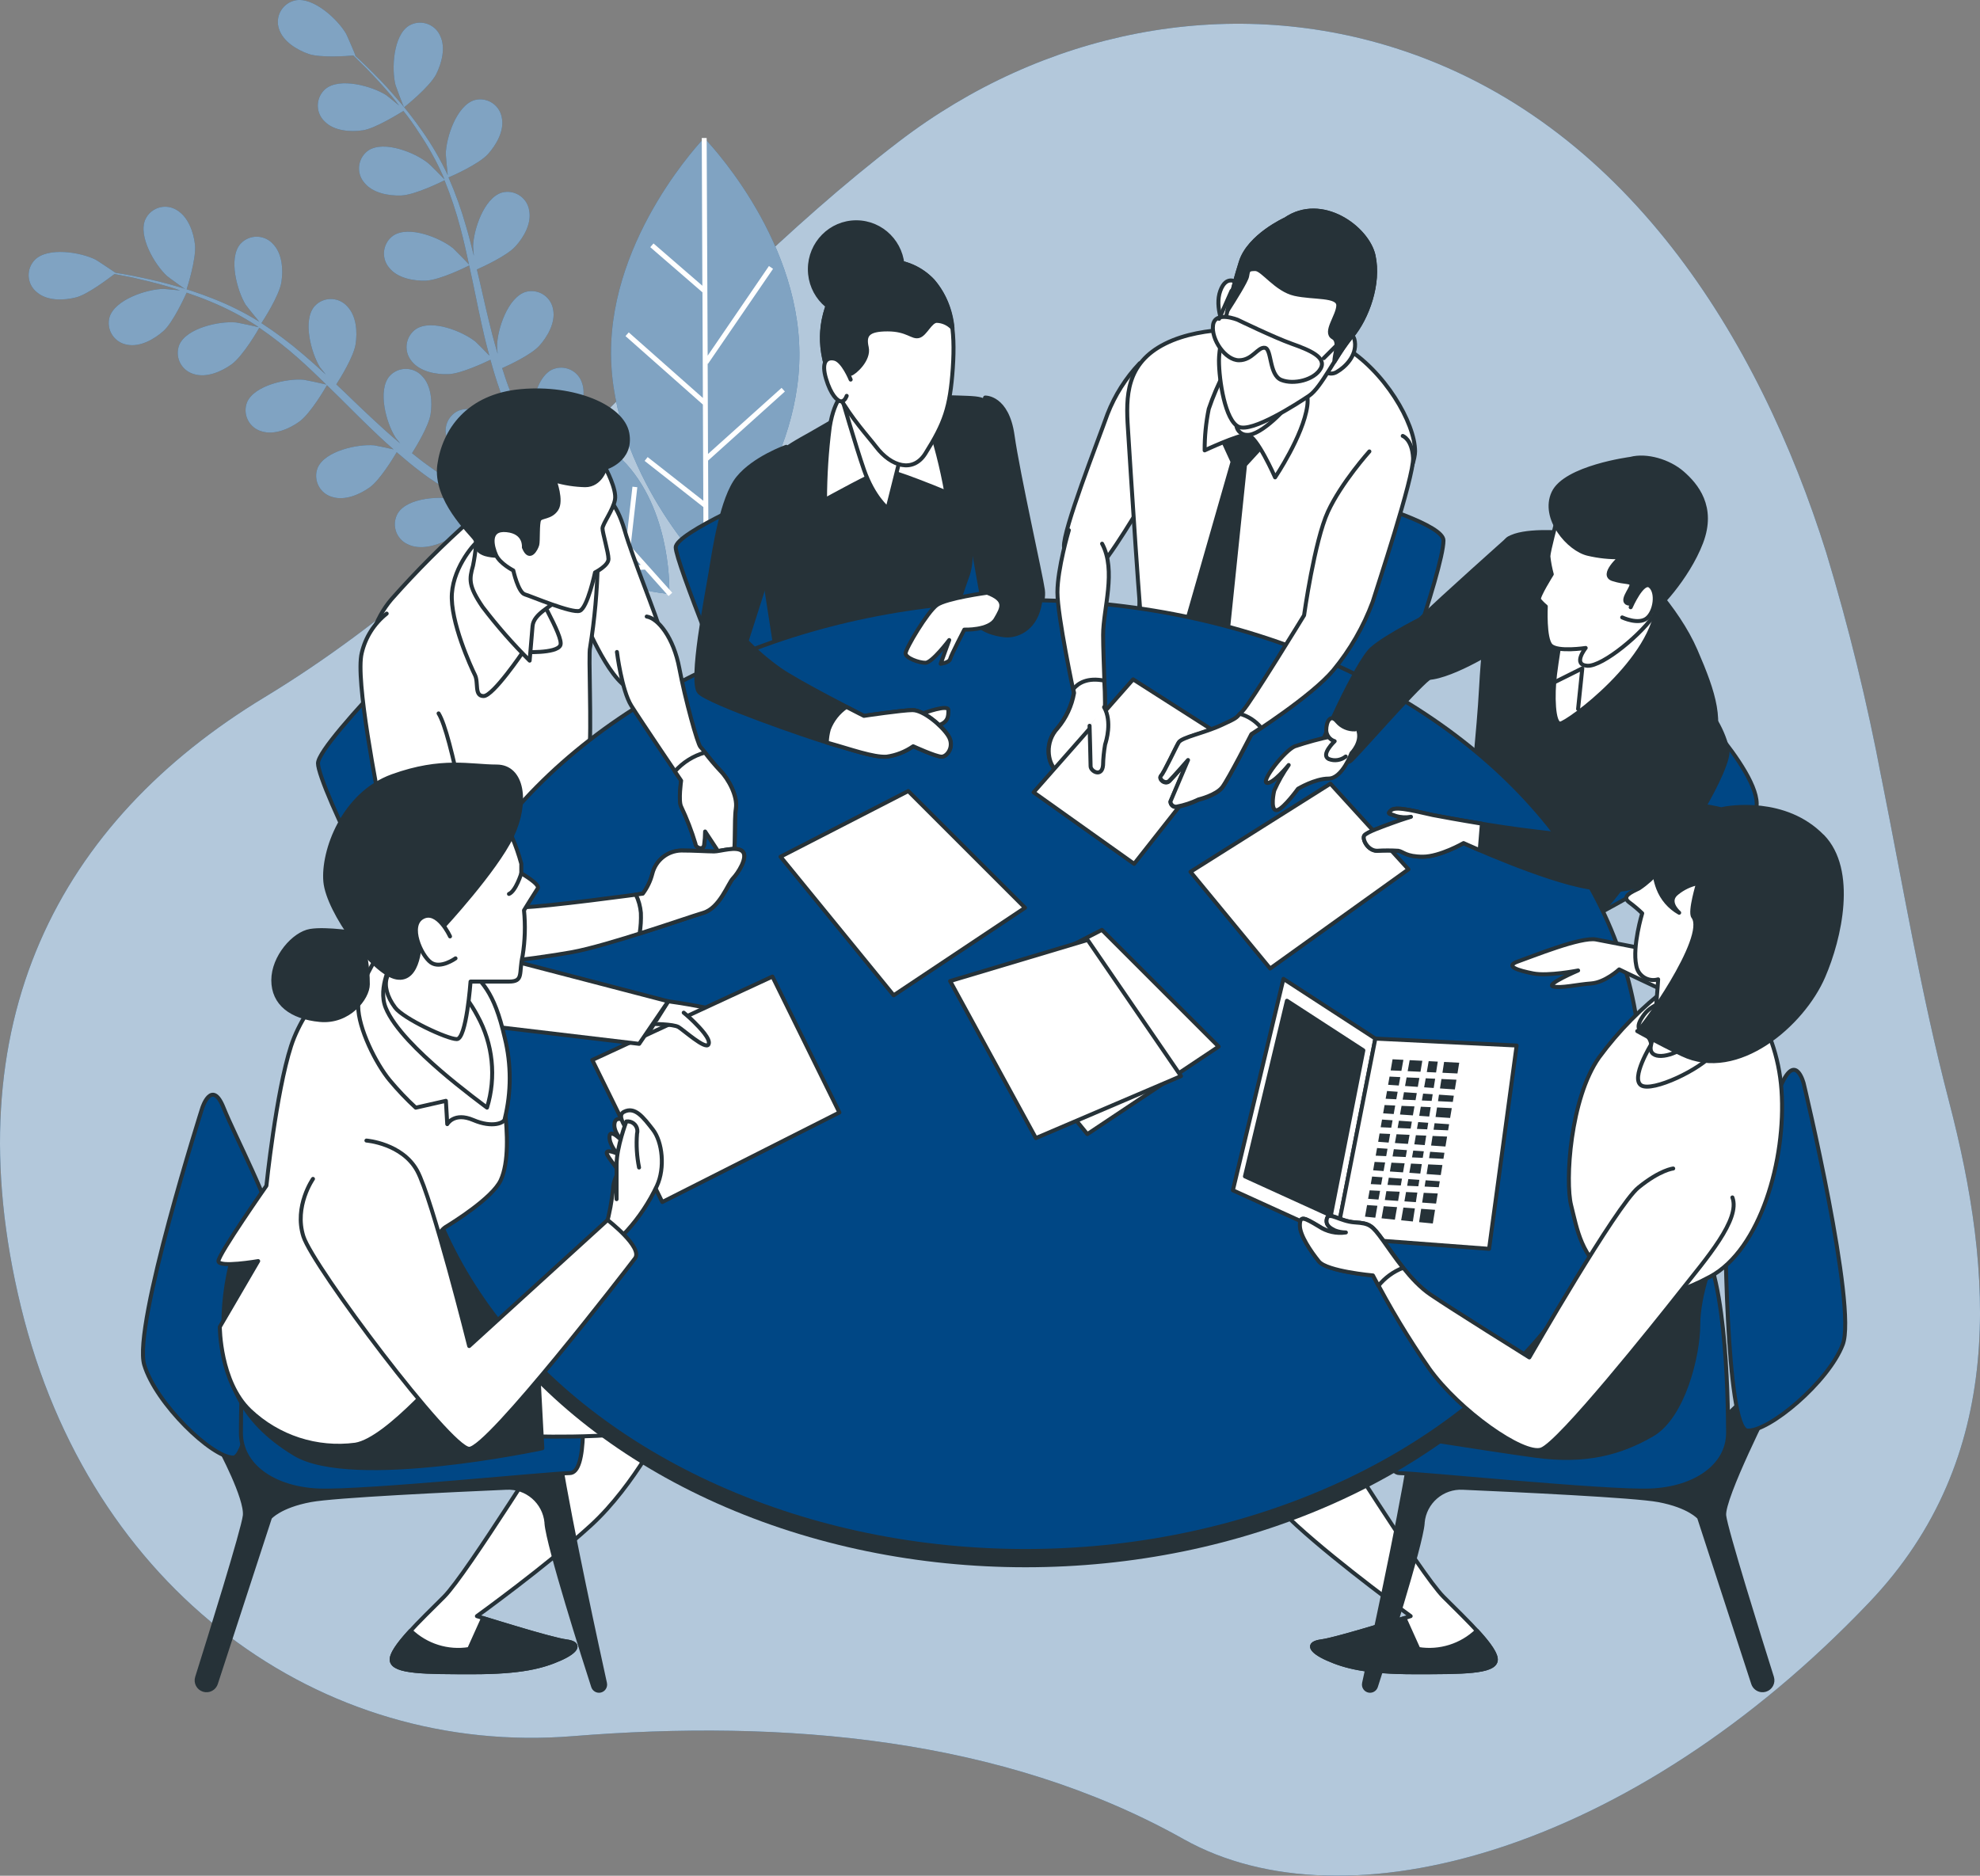 <?xml version="1.0" encoding="UTF-8"?><svg id="Calque_1" xmlns="http://www.w3.org/2000/svg" viewBox="0 0 497.87 471.71"><rect x="0" y="0" width="497.87" height="471.71" fill="#808080" stroke="none"/><defs><style>.cls-1,.cls-2,.cls-3{fill:#fff;}.cls-4{opacity:.5;}.cls-2,.cls-5,.cls-6,.cls-7{stroke:#263238;stroke-linecap:round;stroke-linejoin:round;}.cls-5,.cls-8{fill:#004785;}.cls-3{isolation:isolate;opacity:.7;}.cls-6{fill:none;}.cls-7,.cls-9{fill:#263238;}</style></defs><g id="freepik--background-simple--inject-220"><path class="cls-8" d="m473.1,195.73c-3.61-19.14-8.24-38.07-13.88-56.71-16.92-53.96-50.55-108.56-108.34-126.92-42.64-13.55-88.7-4.13-124.76,23.43-56.51,43.26-97.68,102.29-159.54,139.78C14.92,206.59-12.12,257.15,5.26,328.61c17.38,71.46,75.36,113.13,138.82,108,52.77-4.26,107.93.29,153.55,25.91,40.75,22.88,112.79,3.02,172.38-59.54,34.7-36.44,31.35-82.76,20.04-126.09-6.97-26.68-11.52-54.04-16.94-81.16Z"/><path class="cls-3" d="m473.1,195.73c-3.61-19.14-8.24-38.07-13.88-56.71-16.92-53.96-50.55-108.56-108.34-126.92-42.64-13.55-88.7-4.13-124.76,23.43-56.51,43.26-97.68,102.29-159.54,139.78C14.92,206.59-12.12,257.15,5.26,328.61c17.38,71.46,75.36,113.13,138.82,108,52.77-4.26,107.93.29,153.55,25.91,40.75,22.88,112.79,3.02,172.38-59.54,34.7-36.44,31.35-82.76,20.04-126.09-6.97-26.68-11.52-54.04-16.94-81.16Z"/></g><g id="freepik--Plants--inject-220"><path class="cls-8" d="m101.6,26.99s6.45-5.09,8.09-8.35c1.38-2.76,2.43-6.71.98-9.65-1.23-2.79-4.49-4.05-7.27-2.82-.2.09-.39.18-.57.29-3.97,2.47-4.4,10.89-3.38,14.94.08.32,2.08,5.64,2.15,5.58Z"/><path class="cls-8" d="m41.99,69.41c.26.25,4.87,3.57,4.89,3.5s2.56-7.8,2.14-11.44c-.36-3.1-1.68-6.89-4.52-8.61-2.57-1.64-5.97-.89-7.61,1.68-.11.18-.22.36-.31.56-1.96,4.24,2.34,11.49,5.42,14.32Z"/><path class="cls-8" d="m177.07,34.71s-23.6,24.37-23.43,54.29c.17,29.92,23.94,54.08,23.94,54.08,0,0,23.61-24.35,23.43-54.29-.18-29.94-23.94-54.08-23.94-54.08Z"/><path class="cls-8" d="m143.43,106.91c.31-.33.6-.69.85-1.06,1.71-2.6,3.18-6.39,2.08-9.51-.9-2.91-3.99-4.53-6.9-3.63-.2.06-.4.14-.6.22-3.21,1.52-4.78,6.66-5.11,10.86-1.28-.29-2.44-.51-3.43-.69-.41-.95-.84-1.9-1.28-2.87s-.79-2-1.2-3.02c-.57-1.49-1.06-3.06-1.57-4.63,1.86-.83,7.29-3.38,9.32-5.61s4.13-5.84,3.5-9.08c-.46-3.01-3.27-5.08-6.28-4.62-.21.03-.41.07-.61.13-4.49,1.38-7.13,9.34-7.21,13.52,0,.12,0,1.01.15,2.07-.44-1.54-.91-3.09-1.31-4.67-1.16-4.48-2.19-9.08-3.24-13.69-.22-.95-.45-1.92-.68-2.87,1.57-.7,7.48-3.4,9.65-5.75s4.13-5.84,3.5-9.08c-.46-3.01-3.27-5.08-6.28-4.62-.21.03-.41.07-.61.13-4.48,1.38-7.11,9.34-7.21,13.52,0,.14.08,1.2.19,2.38-.61-2.49-1.24-4.98-1.96-7.41-1.19-4.2-2.66-8.31-4.41-12.31.57-.23,7.57-3.27,9.92-5.87,2.08-2.32,4.13-5.84,3.49-9.08-.46-3.01-3.27-5.08-6.28-4.62-.21.03-.41.07-.61.13-4.48,1.38-7.11,9.34-7.21,13.52,0,.29.34,4.13.51,5.51,0-.05,0-.09,0-.14-1.81-3.88-3.96-7.59-6.42-11.09-2.19-3.14-4.56-6.15-7.1-9.01-2.33-2.76-4.62-4.99-6.66-7.02-1.12-1.09-2.16-2.07-3.14-2.96h.1c.08,0-2.18-5.21-2.36-5.51-2.09-3.61-8.27-9.36-12.83-8.37-2.97.66-4.85,3.6-4.2,6.57.05.21.1.41.17.61,1.02,3.14,4.49,5.25,7.43,6.27s9.65.54,11.26.39c.99.96,2.05,2,3.2,3.16,2,2.07,4.23,4.42,6.49,7.14.61.73,1.23,1.53,1.83,2.3-1.3-1.09-3.11-2.54-3.31-2.66-3.51-2.23-11.65-4.49-15.23-1.52-2.31,1.99-2.57,5.47-.58,7.77.15.17.31.34.48.49,2.34,2.32,6.41,2.59,9.5,2.14s8.96-4.13,10.21-4.87c1.38,1.71,2.66,3.51,3.94,5.51,2.36,3.49,4.4,7.18,6.11,11.03.1.22.17.47.26.69-.55-.65-3.83-3.96-4.13-4.13-3.25-2.62-11.03-5.75-14.98-3.18-2.5,1.74-3.12,5.17-1.38,7.67.12.17.25.34.39.5,2.08,2.56,6.08,3.28,9.19,3.17,3.6-.12,10.67-3.69,10.93-3.83,1.59,3.91,2.92,7.91,4,11.99.8,3.02,1.5,6.11,2.16,9.21-.73-.83-3.79-3.9-4.04-4.13-3.25-2.6-11.03-5.75-14.98-3.17-2.5,1.74-3.12,5.17-1.38,7.67.12.17.25.34.39.5,2.08,2.55,6.08,3.28,9.19,3.17,3.51-.14,10.31-3.53,10.87-3.82l.91,4.24c.95,4.62,1.89,9.25,2.95,13.78.37,1.57.79,3.11,1.2,4.66-1.14-1.2-3.27-3.34-3.47-3.5-3.25-2.6-11.03-5.75-14.98-3.17-2.5,1.74-3.12,5.17-1.38,7.67.12.17.25.34.39.5,2.08,2.55,6.08,3.28,9.19,3.16s8.9-2.84,10.53-3.62c.7,2.56,1.46,5.09,2.33,7.54.4,1.05.73,2.15,1.17,3.13l.66,1.57-.81-.12s-.07,1.46.07,3.83c-3.43-2.44-8.38-4.55-11.6-3.07-2.73,1.34-3.87,4.64-2.53,7.38.09.19.2.37.31.55.2.36.44.69.72.99.61,3.62,2.14,7.03,4.44,9.9.18.19,2.51,2.36,3.72,3.43-1.17-.65-2.34-1.27-3.56-1.96-1.75-.96-3.57-2.05-5.35-3.1l-2.76-1.74c-.94-.57-1.76-1.23-2.66-1.85-1.3-.92-2.59-1.96-3.87-2.98,1.09-1.74,4.22-6.89,4.67-9.84s.21-7.14-2.09-9.5c-2.01-2.28-5.5-2.5-7.78-.49-.17.15-.34.32-.49.49-3,3.58-.79,11.71,1.45,15.24,0,.12.62.81,1.27,1.64-1.23-1.03-2.45-2.07-3.67-3.17-3.43-3.1-6.89-6.37-10.25-9.65l-2.15-2.03c.94-1.45,4.37-6.96,4.85-10.09s.21-7.14-2.09-9.51c-2.01-2.28-5.5-2.5-7.78-.49-.17.15-.34.32-.49.49-3,3.58-.79,11.71,1.38,15.26.08.12.74.95,1.49,1.87-1.89-1.74-3.79-3.46-5.73-5.1-3.31-2.84-6.8-5.46-10.46-7.83.34-.51,4.51-6.89,5.03-10.36.47-3.09.21-7.14-2.09-9.51-2.01-2.28-5.5-2.5-7.78-.49-.17.15-.34.32-.49.49-3,3.58-.79,11.71,1.38,15.26.15.25,2.55,3.24,3.43,4.27l-.12-.08c-3.65-2.25-7.49-4.16-11.48-5.72-3.56-1.41-7.19-2.61-10.89-3.6-3.42-.95-6.6-1.61-9.43-2.18-1.53-.29-2.94-.54-4.24-.74h0s-4.7-3.16-5.02-3.31c-3.73-1.86-12.06-3.25-15.31.1-2.1,2.21-2.01,5.7.2,7.79.18.17.37.33.57.48,2.58,2.05,6.64,1.9,9.65,1.12s8.27-4.85,9.65-5.87c1.38.25,2.76.52,4.41.85,2.76.63,5.97,1.38,9.34,2.38.91.26,1.86.59,2.76.9-1.68-.18-4-.39-4.22-.39-4.13.07-12.2,2.67-13.55,7.14-.8,2.94.94,5.97,3.88,6.77.19.05.39.09.59.13,3.24.63,6.77-1.38,9.1-3.45s5.24-8.35,5.83-9.65c2.07.7,4.13,1.46,6.31,2.38,3.91,1.63,7.66,3.6,11.22,5.9.19.12.4.29.59.43-.81-.23-5.38-1.19-5.71-1.21-4.13-.39-12.4,1.38-14.25,5.61-1.13,2.83.24,6.04,3.07,7.17.2.08.41.15.61.21,3.16.98,6.89-.62,9.43-2.44,2.92-2.09,6.89-8.97,6.99-9.23,3.48,2.39,6.8,4.99,9.95,7.8,2.33,2.07,4.62,4.27,6.89,6.49-1.08-.28-5.32-1.17-5.64-1.2-4.13-.39-12.4,1.38-14.25,5.62-1.13,2.83.25,6.03,3.08,7.16.19.08.39.14.6.2,3.16.98,6.89-.62,9.43-2.44,2.85-2.04,6.64-8.61,6.96-9.17,1.03,1.01,2.07,2.01,3.09,3.03,3.35,3.34,6.68,6.68,10.09,9.88,1.17,1.12,2.37,2.16,3.57,3.23-1.61-.37-4.56-.98-4.82-1.01-4.13-.39-12.4,1.38-14.25,5.62-1.13,2.83.25,6.03,3.08,7.16.19.08.39.14.6.2,3.14.99,6.89-.62,9.41-2.43s5.86-7.29,6.77-8.83c2.01,1.74,4.04,3.43,6.12,5,.91.65,1.79,1.38,2.76,1.96l2.69,1.79c1.87,1.17,3.61,2.25,5.39,3.28.88.54,1.74,1.02,2.62,1.52-1.58-.62-4.13-1.54-4.34-1.61-4.05-1.01-12.47-.58-14.94,3.39-1.55,2.62-.67,6,1.95,7.55.18.11.38.21.57.29,2.96,1.45,6.89.43,9.65-.98,3.07-1.56,7.69-7.26,8.27-7.97,2.15,1.23,4.24,2.38,6.23,3.45,5.29,2.84,9.92,5.1,13.51,6.78,11.66,10.09,28.06,11.19,28.06,11.19,0,0,.87-19.65-10.7-32.58-3.95-4.26-8.77-7.63-14.13-9.88Zm-20.81,19.17c.36-.81,3.16-7.06,3.35-10.57l1.93-.4c1.18,6.21,3.65,12.1,7.24,17.3-2.12-1-4.42-2.12-6.89-3.36-1.78-.92-3.68-1.92-5.62-2.96h0Z"/><path class="cls-8" d="m229.4,103.16s-19.67.59-31.7,13.11-11.88,32.17-11.88,32.17c0,0,19.65-.61,31.7-13.11,12.05-12.5,11.88-32.17,11.88-32.17Z"/><g class="cls-4"><path class="cls-1" d="m101.6,26.99s6.45-5.09,8.09-8.35c1.38-2.76,2.43-6.71.98-9.65-1.23-2.79-4.49-4.05-7.27-2.82-.2.09-.39.18-.57.29-3.97,2.47-4.4,10.89-3.38,14.94.08.32,2.08,5.64,2.15,5.58Z"/><path class="cls-1" d="m41.99,69.41c.26.25,4.87,3.57,4.89,3.5s2.56-7.8,2.14-11.44c-.36-3.1-1.68-6.89-4.52-8.61-2.57-1.64-5.97-.89-7.61,1.68-.11.18-.22.36-.31.56-1.96,4.24,2.34,11.49,5.42,14.32Z"/><path class="cls-1" d="m177.07,34.71s-23.6,24.37-23.43,54.29c.17,29.92,23.94,54.08,23.94,54.08,0,0,23.61-24.35,23.43-54.29-.18-29.94-23.94-54.08-23.94-54.08Z"/><path class="cls-1" d="m143.43,106.91c.31-.33.6-.69.85-1.06,1.71-2.6,3.18-6.39,2.08-9.51-.9-2.91-3.99-4.53-6.9-3.63-.2.06-.4.14-.6.22-3.21,1.52-4.78,6.66-5.11,10.86-1.28-.29-2.44-.51-3.43-.69-.41-.95-.84-1.9-1.28-2.87s-.79-2-1.2-3.02c-.57-1.49-1.06-3.06-1.57-4.63,1.86-.83,7.29-3.38,9.32-5.61s4.13-5.84,3.5-9.08c-.46-3.01-3.27-5.08-6.28-4.62-.21.03-.41.07-.61.13-4.49,1.38-7.13,9.34-7.21,13.52,0,.12,0,1.01.15,2.07-.44-1.54-.91-3.09-1.31-4.67-1.16-4.48-2.19-9.08-3.24-13.69-.22-.95-.45-1.92-.68-2.87,1.57-.7,7.48-3.4,9.65-5.75s4.13-5.84,3.5-9.08c-.46-3.01-3.27-5.08-6.28-4.62-.21.03-.41.07-.61.13-4.48,1.38-7.11,9.34-7.21,13.52,0,.14.08,1.2.19,2.38-.61-2.49-1.24-4.98-1.96-7.41-1.19-4.2-2.66-8.31-4.41-12.31.57-.23,7.57-3.27,9.92-5.87,2.08-2.32,4.13-5.84,3.49-9.08-.46-3.01-3.27-5.08-6.28-4.62-.21.03-.41.07-.61.13-4.48,1.38-7.11,9.34-7.21,13.52,0,.29.34,4.13.51,5.51,0-.05,0-.09,0-.14-1.81-3.88-3.96-7.59-6.42-11.09-2.19-3.14-4.56-6.15-7.1-9.01-2.33-2.76-4.62-4.99-6.66-7.02-1.12-1.09-2.16-2.07-3.14-2.96h.1c.08,0-2.18-5.21-2.36-5.51-2.09-3.61-8.27-9.36-12.83-8.37-2.97.66-4.85,3.6-4.2,6.57.05.21.1.41.17.61,1.02,3.14,4.49,5.25,7.43,6.27s9.65.54,11.26.39c.99.96,2.05,2,3.2,3.16,2,2.07,4.23,4.42,6.49,7.14.61.73,1.23,1.53,1.83,2.3-1.3-1.09-3.11-2.54-3.31-2.66-3.51-2.23-11.65-4.49-15.23-1.52-2.31,1.99-2.57,5.47-.58,7.77.15.17.31.34.48.49,2.34,2.32,6.41,2.59,9.5,2.14s8.96-4.13,10.21-4.87c1.38,1.71,2.66,3.51,3.94,5.51,2.36,3.49,4.4,7.18,6.11,11.03.1.22.17.47.26.69-.55-.65-3.83-3.96-4.13-4.13-3.25-2.62-11.03-5.75-14.98-3.18-2.5,1.74-3.12,5.17-1.38,7.67.12.17.25.34.39.5,2.08,2.56,6.08,3.28,9.19,3.17,3.6-.12,10.67-3.69,10.93-3.83,1.59,3.91,2.92,7.91,4,11.99.8,3.02,1.5,6.11,2.16,9.21-.73-.83-3.79-3.9-4.04-4.13-3.25-2.6-11.03-5.75-14.98-3.17-2.5,1.74-3.12,5.17-1.38,7.67.12.17.25.34.39.5,2.08,2.55,6.08,3.28,9.19,3.17,3.51-.14,10.31-3.53,10.87-3.82l.91,4.24c.95,4.62,1.89,9.25,2.95,13.78.37,1.57.79,3.11,1.2,4.66-1.14-1.2-3.27-3.34-3.47-3.5-3.25-2.6-11.03-5.75-14.98-3.17-2.5,1.74-3.12,5.17-1.38,7.67.12.17.25.34.39.5,2.08,2.55,6.08,3.28,9.19,3.16s8.9-2.84,10.53-3.62c.7,2.56,1.46,5.09,2.33,7.54.4,1.05.73,2.15,1.17,3.13l.66,1.57-.81-.12s-.07,1.46.07,3.83c-3.43-2.44-8.38-4.55-11.6-3.07-2.73,1.34-3.87,4.64-2.53,7.38.09.19.2.37.31.55.2.36.44.69.72.99.61,3.62,2.14,7.03,4.44,9.9.18.19,2.51,2.36,3.72,3.43-1.17-.65-2.34-1.27-3.56-1.96-1.75-.96-3.57-2.05-5.35-3.1l-2.76-1.74c-.94-.57-1.76-1.23-2.66-1.85-1.3-.92-2.59-1.96-3.87-2.98,1.09-1.74,4.22-6.89,4.67-9.84s.21-7.14-2.09-9.5c-2.01-2.28-5.5-2.5-7.78-.49-.17.15-.34.32-.49.49-3,3.58-.79,11.71,1.45,15.24,0,.12.62.81,1.27,1.64-1.23-1.03-2.45-2.07-3.67-3.17-3.43-3.1-6.89-6.37-10.25-9.65l-2.15-2.03c.94-1.45,4.37-6.96,4.85-10.09s.21-7.14-2.09-9.51c-2.01-2.28-5.5-2.5-7.78-.49-.17.15-.34.32-.49.49-3,3.58-.79,11.71,1.38,15.26.08.12.74.95,1.49,1.87-1.89-1.74-3.79-3.46-5.73-5.1-3.31-2.84-6.8-5.46-10.46-7.83.34-.51,4.51-6.89,5.03-10.36.47-3.09.21-7.14-2.09-9.51-2.01-2.28-5.5-2.5-7.78-.49-.17.15-.34.32-.49.49-3,3.58-.79,11.71,1.38,15.26.15.25,2.55,3.24,3.43,4.27l-.12-.08c-3.65-2.25-7.49-4.16-11.48-5.72-3.56-1.41-7.19-2.61-10.89-3.6-3.42-.95-6.6-1.61-9.43-2.18-1.53-.29-2.94-.54-4.24-.74h0s-4.7-3.16-5.02-3.31c-3.73-1.86-12.06-3.25-15.31.1-2.1,2.21-2.01,5.7.2,7.79.18.17.37.33.57.48,2.58,2.05,6.64,1.9,9.65,1.12s8.27-4.85,9.65-5.87c1.38.25,2.76.52,4.41.85,2.76.63,5.97,1.38,9.34,2.38.91.26,1.86.59,2.76.9-1.68-.18-4-.39-4.22-.39-4.13.07-12.2,2.67-13.55,7.14-.8,2.94.94,5.97,3.88,6.77.19.05.39.09.59.13,3.24.63,6.77-1.38,9.1-3.45s5.24-8.35,5.83-9.65c2.07.7,4.13,1.46,6.31,2.38,3.91,1.63,7.66,3.6,11.22,5.9.19.12.4.29.59.43-.81-.23-5.38-1.19-5.71-1.21-4.13-.39-12.4,1.38-14.25,5.61-1.13,2.83.24,6.04,3.07,7.17.2.08.41.15.61.21,3.16.98,6.89-.62,9.43-2.44,2.92-2.09,6.89-8.97,6.99-9.23,3.48,2.39,6.8,4.99,9.95,7.8,2.33,2.07,4.62,4.27,6.89,6.49-1.08-.28-5.32-1.17-5.64-1.2-4.13-.39-12.4,1.38-14.25,5.62-1.13,2.83.25,6.03,3.08,7.16.19.08.39.14.6.2,3.16.98,6.89-.62,9.43-2.44,2.85-2.04,6.64-8.61,6.96-9.17,1.03,1.01,2.07,2.01,3.09,3.03,3.35,3.34,6.68,6.68,10.09,9.88,1.17,1.12,2.37,2.16,3.57,3.23-1.61-.37-4.56-.98-4.82-1.01-4.13-.39-12.4,1.38-14.25,5.62-1.13,2.83.25,6.03,3.08,7.16.19.08.39.14.6.2,3.14.99,6.89-.62,9.41-2.43s5.86-7.29,6.77-8.83c2.01,1.74,4.04,3.43,6.12,5,.91.65,1.79,1.38,2.76,1.96l2.69,1.79c1.87,1.17,3.61,2.25,5.39,3.28.88.54,1.74,1.02,2.62,1.52-1.58-.62-4.13-1.54-4.34-1.61-4.05-1.01-12.47-.58-14.94,3.39-1.55,2.62-.67,6,1.95,7.55.18.11.38.21.57.29,2.96,1.45,6.89.43,9.65-.98,3.07-1.56,7.69-7.26,8.27-7.97,2.15,1.23,4.24,2.38,6.23,3.45,5.29,2.84,9.92,5.1,13.51,6.78,11.66,10.09,28.06,11.19,28.06,11.19,0,0,.87-19.65-10.7-32.58-3.95-4.26-8.77-7.63-14.13-9.88Zm-20.81,19.17c.36-.81,3.16-7.06,3.35-10.57l1.93-.4c1.18,6.21,3.65,12.1,7.24,17.3-2.12-1-4.42-2.12-6.89-3.36-1.78-.92-3.68-1.92-5.62-2.96h0Z"/><path class="cls-1" d="m229.4,103.16s-19.67.59-31.7,13.11-11.88,32.17-11.88,32.17c0,0,19.65-.61,31.7-13.11,12.05-12.5,11.88-32.17,11.88-32.17Z"/></g><polygon class="cls-1" points="178.05 115.83 197.36 98.46 196.53 97.54 178.03 114.16 177.94 91.42 178.03 91.49 194.38 67.61 193.35 66.9 177.94 89.45 177.69 34.71 176.46 34.71 176.61 71.86 164.32 61.22 163.51 62.16 176.63 73.52 176.74 100.08 158.1 83.59 157.28 84.52 176.74 101.74 176.85 125.93 162.85 114.95 162.09 115.91 176.86 127.52 176.92 143.08 178.16 143.08 178.05 115.82 178.05 115.83"/><polygon class="cls-1" points="160.25 122.53 159.03 122.39 157.47 136.13 149.17 126.87 149.2 126.87 147.09 110.22 145.87 110.39 147.74 125.27 127.14 102.23 126.21 103.05 140.2 118.68 131.34 118.79 131.37 120.03 141.29 119.91 151.1 130.87 137.25 130.88 137.25 132.12 152.21 132.11 161.12 142.07 151.35 142.66 151.43 143.89 162.17 143.24 168.11 149.89 169.03 149.06 158.57 137.37 160.25 122.53"/><polygon class="cls-1" points="206.92 127.43 223.35 124.09 223.1 122.87 208.41 125.86 229.84 103.59 228.95 102.74 214.4 117.84 213.63 109.02 212.41 109.13 213.26 119.03 203.06 129.63 202.01 115.82 200.77 115.91 201.92 130.82 192.64 140.44 191.33 130.76 190.09 130.92 191.54 141.59 185.37 148.01 186.26 148.87 197.14 137.56 212.08 138.13 212.12 136.9 198.29 136.37 206.91 127.41 206.92 127.43"/></g><g id="freepik--Characters--inject-220"><ellipse class="cls-7" cx="215.31" cy="67.7" rx="11.67" ry="11.8"/><path class="cls-7" d="m247.72,99.98s5.51-.23,6.89,9.54c1.38,9.77,7.14,35.26,7.62,38.82s-1.67,7.87-6.89,9.54c-5.22,1.67-8.1-3.34-8.59-5.72s-5.09-31.41-5.09-31.41l6.05-20.77Z"/><path class="cls-5" d="m194.06,123.74s-24.15,10.21-24.15,13.92,14.87,39.97,14.87,39.97l64.07-16.72-7.18-40.13s-9.54-11.89-47.62,2.96Z"/><path class="cls-7" d="m216.09,101.83s-6.89,4.29-12.4,7.37-13.78,7.39-13.78,15.97,6.2,42.64,6.2,46.21c-.11,1.59-.04,3.19.23,4.77,0-.72,41.93-14.54,41.93-14.54,1.29-5.48,2.88-10.89,4.77-16.19,2.15-5.24,0-9.77,2.38-18.34s6.89-14.29,5-20.67-2.38-6.19-9.29-6.44-18.37-.29-25.04,1.86Z"/><path class="cls-2" d="m212.94,98.08s-3.1,1.67-4.3,9.29c-.78,6.08-1.17,12.21-1.19,18.34,0,0,12.86-7.14,14.77-7.39s15.73,5.51,15.73,5.51c-1.12-6.31-2.71-12.52-4.77-18.59-2.85-7.65-17.39-10.5-20.25-7.17Z"/><path class="cls-2" d="m210.56,96.18l.23.81c.92,3.23,4.38,15.16,6.44,21.1,2.38,6.89,5.95,9.77,5.95,9.77l3.57-14.25s-14.06-13.63-16.19-17.43Z"/><path class="cls-2" d="m223.16,65.68s-11.67-1.9-15.73,13.34c-4.05,15.24,9.05,28.35,12.86,33.35s9.32,6.6,12.4,1.67c4.77-7.62,6.2-11.44,6.89-21.45s-.48-16.68-5-21.91c-2.95-3.17-7.09-4.98-11.43-5Z"/><path class="cls-7" d="m234.62,70.68c-2.96-3.18-7.1-4.99-11.44-5,0,0-11.67-1.9-15.73,13.34-1.11,4.32-1,8.87.32,13.13.43-1.09,1.08-1.94,2.07-1.94,2.85,0,3.1,4.05,4.05,3.82s4.75-3.57,4.05-6.67.23-4.52,5.24-4.52,6.19,2.14,7.86,1.67,2.87-3.82,4.53-3.82c1.5.05,2.93.71,3.94,1.82-.37-4.35-2.08-8.49-4.89-11.83Z"/><path class="cls-2" d="m213.9,95.46s-1.92-4.77-4.05-5.25-3.34.96-2.15,5,2.87,5.72,3.82,5.72,1.38-1.38,1.38-1.38"/><path class="cls-6" d="m196.5,144.29s1.19,7.64,6.44,11.03,12.4,1.67,12.4,1.67"/><path class="cls-6" d="m223.16,127.86s3.34,12.62,2.62,18.1"/><path class="cls-2" d="m151.98,124.64s2.89,1.2,5.07,8.68,7.95,21.22,9.4,26.53.96,12.06-5.31,13.78-13.02-15.44-13.99-16.88-3.38-14.95-2.16-22.19,4.34-10.87,6.99-9.92Z"/><path class="cls-5" d="m117.64,149.69s-37.68,36.76-37.68,42.27,22.18,51.1,28.38,50.07,34.11-30.78,34.11-30.78l-24.81-61.57Z"/><path class="cls-2" d="m118.7,130.44c-7.16,6.33-13.93,13.1-20.26,20.26-8.45,9.88-7.72,26.53-5.07,37.86,2.65,11.33,7.48,43.41,13.51,44.63s10.86-11.58,21.47-20.67,19.06-16.88,19.78-22.92-.23-25.32.25-26.77c1.15-7.1,1.79-14.28,1.93-21.47,0-6.99-5.31-14.71-10.61-16.4-5.31-1.7-18.83,3.82-20.99,5.49Z"/><path class="cls-2" d="m167.56,357.32s-7.8,16.04-18.96,26.26c-11.16,10.21-28.68,22.85-28.68,22.85,0,0,18.47,5.84,22.37,6.33s2.91,2.43-1.46,4.38-9.73,3.4-21.89,3.4-19.93,0-20.43-2.92,7.3-10.21,13.13-16.04c5.83-5.83,28.2-42.31,30.14-44.25s15.56-8.27,25.77,0Z"/><path class="cls-7" d="m142.28,412.76c-3.21-.4-16.29-4.42-20.81-5.83l-3.5,7.77c-5.36.87-10.81-.84-14.72-4.6-2.91,3.16-5,5.97-4.75,7.53.5,2.92,8.27,2.92,20.43,2.92s17.5-1.46,21.89-3.4c4.38-1.94,5.36-3.9,1.47-4.38Z"/><path class="cls-2" d="m307.06,357.32s7.79,16.04,18.96,26.26c11.18,10.21,28.69,22.85,28.69,22.85,0,0-18.48,5.84-22.37,6.33s-2.92,2.43,1.46,4.38,9.65,3.4,21.87,3.4,19.94,0,20.43-2.92-7.29-10.21-13.13-16.04c-5.84-5.83-28.2-42.31-30.14-44.25s-15.56-8.27-25.77,0Z"/><path class="cls-7" d="m332.35,412.76c3.2-.4,16.29-4.42,20.81-5.83l3.5,7.77c5.35.86,10.8-.85,14.71-4.6,2.89,3.16,5,5.97,4.74,7.53-.48,2.92-8.27,2.92-20.43,2.92s-17.5-1.46-21.87-3.4c-4.37-1.94-5.35-3.9-1.46-4.38Z"/><path class="cls-7" d="m55.23,364.13s6.81,12.64,6.33,17.02c-.4,3.57-8.9,30.83-12,40.7-.41,1.31.32,2.7,1.63,3.11.31.1.64.13.96.1h0c.99-.09,1.83-.76,2.14-1.71l13.6-41.72s2.43-2.92,10.21-4.37c5.95-1.13,35.61-2.52,49.15-3.11,5.19-.3,9.68,3.57,10.16,8.75v.19c.43,5.61,9.65,34.62,11.74,41.04.24.73.97,1.17,1.72,1.05h0c.84-.14,1.41-.94,1.27-1.78,0-.02,0-.05-.01-.07-1.65-7.53-8.75-39.97-11.32-56.29,0,0-51.55,2.43-63.22-.5-7.02-1.75-13.73-4.54-19.93-8.27,0,0-2.91.01-2.43,5.84Z"/><path class="cls-5" d="m50.88,278.56s-17.52,54.94-14.61,64.67c2.91,9.73,17.02,23.33,22.37,23.33s9.73-53.48,9.73-58.34-9.22-22.33-12.16-29.66c-2.94-7.33-5.33,0-5.33,0Z"/><path class="cls-5" d="m146.58,360.73c-.18,5.51-1.03,9.73-3.34,9.73-4.37,0-52.03,4.85-63.21,4.37-11.18-.48-19.45-6.24-19.45-14.51s.48-44.74,8.75-49.62,52.03-5.35,62.24-5.35c12.57,0,13.11,24.28,13.64,32.51.15,2.37,1.63,14.18,1.35,22.86Z"/><path class="cls-2" d="m134.01,361.21s31.12.98,33.55-3.89,0-15.08-6.31-17.02-32.58-.48-32.58-.48l5.35,21.39Z"/><path class="cls-7" d="m58.64,315.51c-1.85,6.5-2.67,13.25-2.43,20,.48,10.71,3.4,21.4,17.92,30.16,14.51,8.75,62.24-1.46,62.24-1.46l-3.4-63.7s-31.6-3.89-49.11-.48c-17.5,3.4-24.71,13.55-25.22,15.49Z"/><path class="cls-2" d="m286.56,91.38c-3.5,3.69-6.24,8.02-8.08,12.76-2.6,7.3-11.21,29.19-10.94,33.35s3.9,9.39,7.55,6.52,12.5-18.23,13.02-19.02,1.05-11.73,1.05-18.51.45-15.37-2.6-15.11Z"/><path class="cls-5" d="m294.96,114.78c2.85-.55,68,13.78,68,21.13s-14.71,47.78-14.71,47.78l-62.48-16.54s1.25-50.79,9.18-52.37Z"/><path class="cls-2" d="m316.97,83.04s-14.07-1.57-23.98,3.39-9.9,13.29-9.37,21.36c.52,8.08,3.21,51.64,4,54.77s18.67,2.3,29.09,4.38,17.72-6.52,19.3-9.91,19.81-36.48,19.81-43.51-7.55-20.33-18.25-26.59c-6.18-3.71-13.48-5.1-20.59-3.9Z"/><polygon class="cls-7" points="307.06 109.88 309.93 116.13 298.73 155.22 301.33 162.77 308.9 157.04 313.06 116.92 318.79 110.66 315.93 103.62 307.06 109.88"/><path class="cls-2" d="m307.85,93.72c-1.54,2.93-2.85,5.98-3.91,9.12-.7,3.43-1.05,6.92-1.03,10.42,0,0,8.34-3.91,10.68-3.91s7.03,10.7,7.03,10.7c0,0,7.04-10.43,8.09-17.92s-7.04-13.02-12.78-13.02c-3.33-.03-6.41,1.73-8.08,4.62Z"/><path class="cls-2" d="m337.55,86.17s2.62-3.91,3.13-.26-2.6,6.51-4.42,7.55c-.94.65-2.19.65-3.13,0"/><path class="cls-2" d="m310.98,71.05s-2.6-2.08-4.13,2.08,1.05,9.39,1.05,9.39l2.6-5.51"/><path class="cls-2" d="m310.98,105.98c-.41,1.39.38,2.86,1.78,3.27.27.08.55.12.83.11,3.39.26,10.42-7.03,10.94-8.6s-13.55,5.22-13.55,5.22Z"/><path class="cls-2" d="m323.23,55.16s-9.12,4.13-11.21,10.68-5.51,19.81-5.51,24.81,1.56,15.16,4.95,16.68,14.6-5.73,17.71-7.81,6.78-10.16,10.7-14.86c3.91-4.7,7.03-13.29,5.51-20.32s-13.04-15.44-22.15-9.18Z"/><path class="cls-7" d="m345.38,64.28c-1.57-7.04-13.04-15.38-22.15-9.12,0,0-9.12,4.13-11.21,10.68-.99,3.1-2.27,7.72-3.35,12.25,1.78-2.76,4.73-7.51,4.91-8.6.26-1.57.26-1.83,2.08-1.83s5.21,5.21,9.91,6.26,10.94.26,10.94,2.87-3.65,6.78-1.31,8.08c1.83,1.02.19,4.53.36,6.06,1.3-2.21,2.75-4.32,4.34-6.33,3.9-4.69,7.03-13.29,5.47-20.32Z"/><path class="cls-2" d="m311.24,80.44s9.12,4.42,13.55,6,8.86,3.38,7.29,6.24-6.77,4.13-9.9,2.87-2.34-7.81-4.13-8.08-3.11,3.13-6.51,3.13-7.04-5.21-6.52-8.86,6.22-1.3,6.22-1.3Z"/><line class="cls-6" x1="332.86" y1="90.07" x2="338.86" y2="84.08"/><line class="cls-6" x1="306.55" y1="80.17" x2="309.67" y2="73.13"/><path class="cls-7" d="m379.32,135.44s-17.28,15.38-21.76,19.83c-4.48,4.45-4.69,13.01-.43,14.93s17.71-5.97,19.83-7.68,7.9-26.02,2.36-27.08Z"/><path class="cls-5" d="m422.53,173.89s23.22,23.21,18.58,30.64-49.22,30.65-49.22,30.65l-8.37-36.22,39-25.07Z"/><path class="cls-7" d="m392.75,133.95s-9.8-.85-13.42,1.49-6.19,24.11-6.89,37.12c-.7,13.01-2.34,23.43-1.49,26.01s23.03,30.5,26.19,34.35,29.01-35.41,32.64-43.3c3.62-7.9,1.28-15.16-3.42-26.01s-14.71-20.91-20.67-26.45c-3.47-3.22-8.36-4.42-12.93-3.2Z"/><path class="cls-2" d="m392.54,159.75l-.15.83c-.28,1.53-.87,5.03-1.38,8.99-.65,5.33-.43,12.4,1.28,12.4s24.09-16.21,24.52-30.91c.43-14.71-22.56,2.52-24.27,8.7Z"/><path class="cls-2" d="m391.48,130.76s-2.14,7.88-2.14,9.17c.16,1.51.45,3.01.85,4.48,0,0-3.62,5.76-3.2,6.39.51.63,1.07,1.2,1.7,1.71,0,0-.41,8.1,1.28,9.81s8.75.63,8.75.63c0,0-3.42,4.27.43,4.48s14.07-8.27,17.06-13.22,2.76-13.86,0-18.34-19.2-10.67-24.74-5.11Z"/><path class="cls-7" d="m410.03,115.39s-16.43,2.14-19.41,8.53,3.83,14.29,8.74,15.37c2.65.62,5.38.91,8.1.84,0,0-5.11,4.48-1.92,5.51s4.69.43,4.69,1.49-3.2,4.48-.43,4.7,3.62-4.7,5.33-3.62-.63,5.32.22,5.51,8.96-8.27,12.4-17.28c3.45-9.01-1.28-14.5-4.69-17.48s-9-4.63-13.05-3.57Z"/><path class="cls-2" d="m410.03,152.71s2.99-6.89,4.91-5.32,1.28,6.39-.85,8.1-6.19-.22-6.19-.22"/><polyline class="cls-2" points="391.05 171.48 397.87 168.08 396.81 178.3"/><path class="cls-7" d="m445.33,352.62s-12.27,24.15-11.78,28.53c.4,3.57,8.9,30.83,12.02,40.7.4,1.32-.34,2.71-1.66,3.11-.31.09-.63.13-.94.1h0c-.99-.09-1.83-.76-2.14-1.71l-13.59-41.72s-2.44-2.92-10.21-4.37c-5.97-1.13-35.61-2.52-49.16-3.11-5.19-.29-9.67,3.58-10.14,8.75,0,.06,0,.13,0,.19-.44,5.61-9.65,34.62-11.76,41.04-.24.73-.97,1.17-1.72,1.05h0c-.84-.14-1.41-.94-1.27-1.78,0-.02,0-.05.01-.07,1.65-7.53,8.75-39.97,11.33-56.29,0,0,51.53,2.43,63.21-.5,11.67-2.92,25.4-19.78,25.4-19.78,0,0,2.89,0,2.41,5.84Z"/><path class="cls-5" d="m453.56,272.56s13.42,56.08,9.8,65.56-18.67,22.05-24.01,21.64-5.79-54.05-5.43-58.91,10.86-21.62,14.31-28.75c3.45-7.13,5.33.45,5.33.45Z"/><path class="cls-5" d="m348.58,360.73c.17,5.51,1.03,9.73,3.32,9.73,4.38,0,52.03,4.85,63.22,4.37,11.19-.48,19.41-6.24,19.41-14.51s-.5-44.81-8.77-49.62-52.03-5.35-62.24-5.35c-12.57,0-13.12,24.28-13.64,32.51-.15,2.37-1.61,14.18-1.3,22.86Z"/><path class="cls-7" d="m431.05,315.49s-4.02,9.83-4.02,17.63-3.78,23.15-11.58,27.67c-7.8,4.52-16.54,7.06-29.45,5.29-12.91-1.76-41.02-6.3-41.02-6.3,0,0,28.94-20.67,36.23-30.96,7.29-10.28,9.81-18.87,15.6-24.66,5.79-5.79,33.73-11.58,34.24,11.32Z"/><ellipse class="cls-7" cx="257.87" cy="274.08" rx="154.71" ry="119.56"/><ellipse class="cls-5" cx="257.87" cy="270.49" rx="154.71" ry="119.56"/><polygon class="cls-2" points="334.53 197.08 354.16 218.62 319.38 243.56 299.35 219.25 334.53 197.08"/><polygon class="cls-2" points="228.38 198.94 196.27 215.45 224.71 250.3 257.74 228.29 228.38 198.94"/><polygon class="cls-2" points="277.07 233.85 244.97 250.36 273.41 285.21 306.43 263.2 277.07 233.85"/><polygon class="cls-2" points="273.49 236.38 238.91 246.72 260.47 286.21 296.96 270.62 273.49 236.38"/><path class="cls-2" d="m232.23,179.35s6.24-2.33,6.24-.77,0,3.11-2.76,3.9-12.09-1.17-9.74-2.34c2-.73,4.14-1,6.26-.79Z"/><path class="cls-7" d="m197.69,112.37s-8.09,2.85-12.14,7.87-5.95,18.1-6.89,23.82-5.24,27.4-2.85,30.02,27.87,11.44,32.87,12.87,11.03,3.57,14.31,3.34c2.4-.34,4.68-1.24,6.67-2.62,0,0,5.72,2.62,7.14,2.62s3.34-2.62,1.67-5.25-6.31-6.45-8.93-6.45-12.27,1.45-12.27,1.45c0,0-16.44-8.34-21.21-11.67-2.99-2.12-5.78-4.51-8.34-7.14l9.77-30.5"/><path class="cls-2" d="m229.5,178.58c-2.62,0-12.27,1.45-12.27,1.45,0,0-1.82-.91-4.41-2.26-2.01,1.37-3.55,3.32-4.41,5.6-.31,1.1-.48,2.23-.51,3.36l.74.22c5,1.38,11.03,3.57,14.31,3.34,2.4-.34,4.68-1.24,6.67-2.62,0,0,5.72,2.62,7.14,2.62s3.34-2.62,1.67-5.25-6.31-6.45-8.93-6.45Z"/><path class="cls-2" d="m120.38,135.98c-.73.22-6.27,6.27-6.75,13.27s4.82,18.56,5.79,20.49-.23,5.31,2.18,5.31,9.9-11.09,9.9-11.09c0,0,8.43.48,9.4-1.68s-6.75-14.24-8.43-19.3-7.97-8.2-12.07-7Z"/><path class="cls-2" d="m119.9,132.37c.02,3.32-.31,6.63-.96,9.88-.96,3.38-1.2,5.07,2.41,10.38,3.63,4.77,7.58,9.28,11.83,13.51,0,0,.48-5.51.73-8.68s5.06-5.07,6.02-6.52-5.31-2.41-7.72-6.75-2.41-11.81-5.79-12.54-5.25-2.65-6.52.73Z"/><path class="cls-7" d="m152.23,117.65s6.75-1.93,5.51-8.68c-1.24-6.75-13.51-11.81-26.77-10.61s-19.3,9.9-20.51,18.58,7.95,17.12,8.92,18.56-.23,2.89,2.66,3.86c1.97.55,4.05.55,6.02,0,1.46,2.1,4.01,3.14,6.52,2.66,4.13-.96,2.89-9.17,4.59-10.13s2.89-4.13,7.95-7,5.1-7.24,5.1-7.24Z"/><path class="cls-2" d="m131.73,137.67s.48-3.86-4.34-4.34-3.61,4.13-2.65,6.27,4.33,3.86,4.33,3.86c0,0,1.21,5.51,2.91,6.02s11.81,4.82,13.78,4.13,3.86-9.65,3.86-9.65c0,0,3.38-1.7,3.38-3.38s-1.5-6.55-1.5-7.69,2.66-4.59,3.14-7.24-2.41-7.97-2.41-7.97c0,0-1.21,4.34-5.07,4.34-2.61-.06-5.21-.46-7.72-1.2,0,0,1.93,5.06.48,7.24s-3.86,1.68-4.34,2.65-.23,5.31-.48,6.27-1.92,4.29-3.36.68Z"/><path class="cls-2" d="m155.13,163.96s1.2,9.65,3.61,13.51,12.54,18.81,12.54,18.81c0,0-.72,5.07,0,6.52,1.44,3.04,2.66,6.18,3.62,9.4,0,.96,1.93,1.7,2.16.25.16-1.12.24-2.25.25-3.38l4.13,6.27s2.18,1.68,2.89.23.25-9.17.73-12.29-1.93-7.48-3.86-9.41-4.34-5.31-5.07-6.02-3.86-12.06-5.31-19.78c-1.45-7.72-5.31-12.54-8.2-13.02"/><path class="cls-2" d="m184.3,215.6c.73-1.38.25-9.17.73-12.29s-1.93-7.48-3.86-9.41c-1.39-1.48-2.7-3.03-3.93-4.64-2.92.82-5.53,2.47-7.54,4.74l1.57,2.32s-.72,5.07,0,6.52c1.44,3.04,2.66,6.18,3.62,9.4,0,.96,1.93,1.7,2.16.25.16-1.12.24-2.25.25-3.38l4.13,6.27s2.14,1.61,2.85.23Z"/><path class="cls-2" d="m97.23,154.31c-3.15,2.5-5.36,5.98-6.27,9.9-1.68,6.75,3.86,34.25,5.31,42.2,1.45,7.95,8.68,34.46,10.86,36.18s27.5-1.45,36.66-3.13c9.17-1.68,28.94-8.68,33.08-9.9s6.27-7.47,7.47-8.68,3.86-5.31,2.41-6.75-5.51,0-7.24,0-4.82-.23-8.2-.23c-3.44.09-6.39,2.46-7.24,5.79-.46,1.83-1.28,3.55-2.41,5.06,0,0-24.81,3.38-30.14,3.38-3.47-.03-6.94-.26-10.38-.72,0,0-2.89-16.65-5.07-27.01-2.18-10.36-4.13-18.33-5.79-20.99"/><path class="cls-2" d="m179.48,214.12c-1.68,0-4.82-.23-8.2-.23-3.44.09-6.39,2.46-7.24,5.79-.46,1.83-1.28,3.55-2.41,5.06l-1.75.23c.7,1.44,1.13,3,1.27,4.59.07,1.74-.03,3.49-.32,5.21,7.14-2.26,13.78-4.56,16-5.21,4.13-1.2,6.27-7.47,7.47-8.68s3.86-5.31,2.41-6.75-5.54,0-7.24,0Z"/><path class="cls-2" d="m163.16,259.58s6.22.51,8.27.51,16.32-1.54,14.25-3.87-17.64-4.41-17.64-4.41l-4.88,7.77Z"/><polygon class="cls-2" points="194.23 245.59 148.93 266.57 166.53 302.29 211.06 279.77 194.23 245.59"/><path class="cls-2" d="m163.89,257.5s5.43,0,6.73.79,6.73,5.69,7.51,4.4-2.33-4.4-3.62-5.69-2.59-2.33-2.59-2.33"/><path class="cls-2" d="m121.37,239.65l46.65,12.16-7.3,10.7-49.11-5.83s-11.65-16.04,9.76-17.02Z"/><path class="cls-2" d="m88.35,241.69s-11.37,9.65-15.16,21.36-6.2,35.14-6.2,35.14c0,0-12.06,17.23-12.06,18.95s9.99,0,9.99,0l-9.65,16.54s0,13.78,7.58,21.02c7.09,6.73,16.84,9.9,26.53,8.61,8.27-1.38,23.43-19.98,25.15-21.02s-4.13-16.88-5.51-22.74,1.38-9.99,3.1-11.03,11.71-7.24,13.78-11.71,1.72-12.06,1.03-17.92-9.3-26.19-16.88-32.39-14.47-10.34-21.71-4.82Z"/><path class="cls-2" d="m95.24,239.97s-5.17,7.58-5.17,13.09,4.48,14.47,7.92,18.61c2.03,2.44,4.21,4.74,6.55,6.89l7.58-1.72.34,5.86s1.72-3.1,6.55-1.03,7.92.69,7.92-.34c1.65-6.68,1.65-13.65,0-20.33-2.76-12.06-5.86-14.13-10.34-18.61s-14.82-6.2-21.36-2.41Z"/><path class="cls-2" d="m98.69,241.69s-3.79,6.55-1.72,11.71c2.07,5.17,8.61,11.37,13.78,15.85,5.17,4.48,11.71,9.3,11.71,9.3,2.36-7.7,1.49-16.04-2.41-23.09-6.55-12.4-18.26-16.19-21.36-13.78Z"/><path class="cls-2" d="m128.67,210.33c.97,2.24,1.77,4.54,2.41,6.89v2.41s4.82,2.76,4.13,3.79-3.45,5.51-3.45,5.51c.38,3.79.26,7.61-.34,11.37-1.03,4.48.34,6.55-3.45,6.55h-9.65s-1.03,14.47-3.45,14.47-13.44-5.17-15.51-7.92-2.76-5.51-2.07-7.58c2.14-5.52,3.98-11.16,5.51-16.88,1.38-6.2,11.71-11.03,14.13-12.06s11.71-6.55,11.71-6.55Z"/><path class="cls-7" d="m90.42,234.8s-8.27-1.38-12.4-.69-9.3,6.55-9.3,12.4,4.48,9.3,11.71,9.99c7.24.69,12.06-5.51,12.06-8.96,0-4.33-.69-8.64-2.07-12.75Z"/><path class="cls-7" d="m111.44,233.08s13.09-14.13,17.23-22.74,2.76-17.57-3.79-17.57-13.78-2.07-26.19,2.41-17.57,18.95-16.88,26.53,12.06,23.09,17.92,24.12,5.86-9.3,5.86-9.3l5.86-3.45Z"/><path class="cls-2" d="m113.16,235.49s-3.1-6.89-6.89-4.82-.34,9.65,2.07,11.37,6.2-1.03,6.2-1.03"/><path class="cls-6" d="m131.08,219.64s-1.38,4.48-3.1,5.17"/><path class="cls-2" d="m157.5,282.03s-2.65-1.76-2.99.52,2.29,4.75,2.29,4.75c0,0-3.35-3.69-3.53-1.58s1.94,4.41,1.94,4.41c0,0-2.65-1.24-2.65-.18s3.71,4.75,3.87,6.51,3.53-3.69,4.23-7.91c.3-2.61-.93-5.15-3.17-6.52Z"/><path class="cls-2" d="m152.44,308.19c.83-3.05,1.41-6.16,1.72-9.3,0-2.76,3.1-7.58,4.48-10.34s-4.48-7.58-1.72-8.96,4.82,1.38,7.24,4.48,3.1,9.65,1.03,14.13c-1.95,4.14-4.5,7.98-7.58,11.37-1.01,1.08-2.17,2.01-3.45,2.76l-1.72-4.13Z"/><path class="cls-2" d="m155.04,301.57v-8.72c0-4.37,2.45-10.82,2.45-10.82,1.34-.18,2.58.76,2.76,2.1.04.33.02.67-.07,1-.23,2.84-.05,5.69.51,8.48"/><path class="cls-2" d="m78.7,296.47s-4.82,6.89-2.41,14.47c2.41,7.58,36.87,53.41,41.69,53.41s39.62-45.14,41.69-47.89-6.89-9.65-6.89-9.65l-34.8,31.7s-9.3-37.21-13.09-44.1-12.75-7.58-12.75-7.58"/><path class="cls-7" d="m245.35,150.49s4.75-5.24,9.76-6.2c5-.96,7.62,2.38,6.2,8.34s-5.95,7.39-8.59,7.15-6.89-1.38-8.09-4.52c-.79-1.58-.5-3.49.72-4.77Z"/><path class="cls-2" d="m248.2,149.06s-10.24,1.38-12.62,3.1-7.87,10.96-7.87,12.14,3.34,2.38,5,2.38,5.97-5.72,5.97-5.72l-2.15,5.97s2.15-.25,2.38-1.2,3.57-7.39,3.57-7.39c0,0,6.2.25,7.87-2.62s2.85-4.77-2.15-6.67Z"/><path class="cls-2" d="m268.76,133.33s-2.87,9.65-2.87,15.63,4.12,25.29,4.12,25.29c-.57,3.27-2,6.33-4.13,8.86-3.39,3.65-2.34,8.6-.79,10.16s4.7,4.44,5.73,2.6.26-5.21,1.31-6.51,4.95-3.39,5.51-7.3-.26-15.89-.26-22.41,3.39-16.15-.26-22.92"/><path class="cls-2" d="m277.67,171.17c-4.23-.84-6.56.59-7.8,2.14.12.59.21.94.21.94-.57,3.27-2,6.33-4.13,8.86-3.39,3.65-2.34,8.6-.79,10.16s4.7,4.44,5.73,2.6.26-5.21,1.31-6.51,4.95-3.39,5.51-7.3c.2-3.63.19-7.26-.04-10.89Z"/><polygon class="cls-2" points="284.92 170.85 259.9 199.25 285.18 217.24 309.41 186.49 284.92 170.85"/><path class="cls-2" d="m273.97,182.52s.26,8.86.26,10.17,2.87,2.87,3.13-.26c.04-1.75.22-3.49.52-5.21.26-.79,1.82-5.73-.26-9.39"/><path class="cls-2" d="m344.33,113.53s-7.03,7.81-10.42,15.16c-3.39,7.35-6,26.05-6,26.05,0,0-13.55,22.15-15.38,23.98s-.77,1.56-5.21,3.64-10.16,3.13-10.94,4.44-3.65,7.55-4.42,8.34,1.03,2.34,2.08,1.3,4.69-5.21,4.69-5.21l-4.42,10.42c.03.76.67,1.35,1.43,1.32.04,0,.08,0,.12-.01,1.91-.36,3.77-.97,5.51-1.82,0,0,4.44-1.05,6-3.13s7.3-13.3,7.3-13.3c0,0,15.16-9.65,20.58-16.15,4.24-5.14,7.59-10.95,9.91-17.2.77-2.6,10.42-31.52,10.16-36.22s-2.6-5.51-2.6-5.51"/><path class="cls-2" d="m311.76,179.5c-.85.98-.83,1.12-4.44,2.76-4.42,2.09-10.16,3.13-10.94,4.44s-3.65,7.55-4.42,8.34,1.03,2.34,2.08,1.3,4.69-5.21,4.69-5.21l-4.42,10.42c.03.76.67,1.35,1.43,1.32.04,0,.08,0,.12-.01,1.91-.36,3.77-.97,5.51-1.82,0,0,4.44-1.05,6-3.13s7.3-13.3,7.3-13.3c0,0,.94-.59,2.45-1.6-1.39-1.69-3.26-2.91-5.36-3.5Z"/><path class="cls-7" d="m415.14,187.69s-5.76,10.87-6.82,15.16-2.76,8.96-2.76,8.96c0,0-10.67-1.71-19.83-2.76-9.17-1.05-22.18-3.42-25.39-4.05s-9.17-2.36-10.45-1.28-.43.85,1.08,1.49c1.24.38,2.56.45,3.83.22,0,0-2.14.63-4.48,1.49s-6.62,2.34-7.25,3.2.85,3.85,3.2,3.85c1.78-.11,3.56-.11,5.33,0,1.28.21,1.92,1.49,6.19,1.49s10.23-3.42,10.23-3.42c0,0,20.05,9.18,31.35,11.09,11.3,1.92,13.01-.63,17.71-4.27s18.33-26.01,17.27-30.49c-.69-2.8-1.85-5.47-3.42-7.9"/><path class="cls-2" d="m372.61,207.14c-5.58-.91-10.47-1.81-12.28-2.16-3.2-.65-9.17-2.36-10.45-1.28s-.43.85,1.08,1.49c1.24.38,2.56.45,3.83.22,0,0-2.14.63-4.48,1.49s-6.62,2.34-7.25,3.2.85,3.85,3.2,3.85c1.78-.11,3.56-.11,5.33,0,1.28.21,1.92,1.49,6.19,1.49s10.23-3.42,10.23-3.42c0,0,1.57.72,4.07,1.79l.54-6.66Z"/><path class="cls-7" d="m358.84,154.85s-10.02,4.91-13.86,8.27-13.44,24.95-13.64,26.43,7.25,2.36,8.1,1.93,16-17.92,19.83-20.91c2.18-1.42,3.07-4.17,2.14-6.6"/><path class="cls-2" d="m334.96,185.14c-3.17.67-6.31,1.52-9.39,2.55-2.56,1.08-8.53,8.75-7.04,9.18s5.51-4.48,5.51-4.48c-1.42,2.01-2.63,4.15-3.62,6.39-.43,1.71-.85,5.51.85,4.91s5.11-5.33,5.11-5.33c0,0,4.26-2.56,7.68-2.56s5.76-6.39,5.76-6.39c0,0,2.76-2.76,1.71-5.76s-6.57,1.5-6.57,1.5Z"/><path class="cls-2" d="m340.72,183.43c-1.71.07-3.36-.64-4.48-1.93-1.71-2.12-2.76,0-2.76,2.14.05,1.28.9,2.38,2.12,2.76,0,0-3.62,3.42-1.49,4.48,1.44.57,3.06.33,4.27-.63"/><path class="cls-2" d="m415.7,239.03s-10.57-2.01-14.35-2.76-16.11,4.29-19.63,5.51,0,2.27,3.78,3.02,11.32-.74,11.32-.74c0,0-8.27,3.51-6.28,4.02s6.04-.51,9.56-.76,7.04-3.53,7.04-3.53c0,0,16.87,8.27,18.88,8.27s5.03-6.04.74-8.56c-3.53-1.85-7.24-3.35-11.07-4.48Z"/><path class="cls-2" d="m419.47,248.3c-6.61,5-12.46,10.94-17.37,17.61-7.3,10.32-8.56,31.2-7.04,37.21s2.51,13.08,9.81,17.92c7.3,4.84,12.58,6.79,25.17,0,12.58-6.79,19.13-29.44,17.92-46.86s-11.83-29.45-17.37-30.96c-5.54-1.5-11.12,5.07-11.12,5.07Z"/><path class="cls-2" d="m420.24,251.57s-4.53.51-6.79,3.53-1.52,4.02,0,4.78c.96.62,1.6,1.63,1.75,2.76,0,0-5.28,8.56-2.51,10.31s15.09-4.02,18.37-8.27,1.76-11.33-.25-13.34-10.57.23-10.57.23Z"/><path class="cls-2" d="m417.2,218.87c-1.46,1.73-3.15,3.26-5.03,4.52-2.01,1.01-4.52,2.01-2.51,3.53,1.15.84,2.24,1.77,3.27,2.76,0,0-2.52,8.27-1.5,13.08.34,2.37,2.54,4,4.9,3.66.21-.03.41-.07.61-.13,0,0-.76,12.58-1.76,16.36s3.78,3.51,7.55,1.25,4.29-11.58,5.79-18.37,10.57-14.84,4.29-22.4c-6.28-7.55-15.6-4.26-15.6-4.26Z"/><path class="cls-7" d="m458.23,210.31c-9.32-9.56-23.43-7.3-25.41-6.79,0,0-7.86-1.92-12.4-1.16s-6.24,13.78-3.47,21.03c.99,2.6,2.86,4.78,5.28,6.15-.45-.4-3.14-2.94-.55-4.95,1.54-1.26,3.37-2.12,5.32-2.51,0,0-2.19,7.19-1.25,8.46,3.83,5.1-13.4,29.15-14.07,28.76,0,0,5.03,2.84,11.33,5.86,13.91,6.68,30.32-7.58,35.48-19.63,4.11-9.51,8.06-26.71-.23-35.23Z"/><polygon class="cls-2" points="322.72 246.17 310.01 299.33 336.01 311.17 345.83 261.19 322.72 246.17"/><polygon class="cls-7" points="323.6 251.67 313.04 295.84 334.64 305.68 342.81 264.14 323.6 251.67"/><polygon class="cls-2" points="345.83 261.19 381.36 262.93 374.43 314.06 336.01 311.17 345.83 261.19"/><polygon class="cls-9" points="356.29 283.9 358.87 284.01 359.13 282.36 356.6 282.18 356.29 283.9"/><polygon class="cls-9" points="362.28 295.51 362.69 292.99 359.11 292.82 358.72 295.26 362.28 295.51"/><polygon class="cls-9" points="355.94 276.67 356.25 274.89 353.03 274.67 352.7 276.53 355.94 276.67"/><polygon class="cls-9" points="357.53 276.75 359.99 276.86 360.25 275.18 357.84 275.02 357.53 276.75"/><polygon class="cls-9" points="355.63 287.78 358.25 287.97 358.62 285.59 356.02 285.48 355.63 287.78"/><polygon class="cls-9" points="364.63 281.15 365.05 278.68 361.34 278.5 360.97 280.9 364.63 281.15"/><polygon class="cls-9" points="353.96 269.38 357.18 269.53 357.64 266.77 354.46 266.61 353.96 269.38"/><polygon class="cls-9" points="361.1 269.71 361.53 266.98 359.24 266.86 358.77 269.6 361.1 269.71"/><polygon class="cls-9" points="353.69 270.95 353.3 273.11 356.51 273.33 356.9 271.09 353.69 270.95"/><polygon class="cls-9" points="359.75 278.43 357.26 278.32 356.86 280.61 359.38 280.79 359.75 278.43"/><polygon class="cls-9" points="360.87 271.28 358.5 271.17 358.1 273.44 360.5 273.61 360.87 271.28"/><polygon class="cls-9" points="363.46 288.33 363.87 285.83 360.22 285.67 359.85 288.08 363.46 288.33"/><polygon class="cls-9" points="348.89 288.89 346.26 288.71 345.92 290.63 348.56 290.75 348.89 288.89"/><polygon class="cls-9" points="348.29 292.33 345.64 292.2 345.28 294.31 347.9 294.5 348.29 292.33"/><polygon class="cls-9" points="347.62 296.06 345.01 295.88 344.68 297.78 347.29 297.91 347.62 296.06"/><polygon class="cls-9" points="347.02 299.48 344.39 299.35 344.01 301.48 346.62 301.67 347.02 299.48"/><polygon class="cls-9" points="349.55 285.17 346.89 285.05 346.54 287.14 349.17 287.34 349.55 285.17"/><polygon class="cls-9" points="350.82 278.02 348.15 277.9 347.79 279.98 350.45 280.16 350.82 278.02"/><polygon class="cls-9" points="352.1 270.87 349.4 270.74 349.04 272.81 351.72 272.99 352.1 270.87"/><polygon class="cls-9" points="350.16 281.73 347.51 281.55 347.17 283.48 349.83 283.6 350.16 281.73"/><polygon class="cls-9" points="351.44 274.56 348.77 274.37 348.42 276.32 351.1 276.45 351.44 274.56"/><polygon class="cls-9" points="366.22 271.53 362.45 271.35 362.08 273.72 365.82 273.98 366.22 271.53"/><polygon class="cls-9" points="346.34 303.23 343.75 303.05 343.23 305.97 345.82 306.23 346.34 303.23"/><polygon class="cls-9" points="360.47 284.1 364.12 284.26 364.38 282.72 360.72 282.47 360.47 284.1"/><polygon class="cls-9" points="358.22 298.4 361.78 298.57 362.03 297.07 358.47 296.82 358.22 298.4"/><polygon class="cls-9" points="359.34 291.25 362.95 291.42 363.2 289.9 359.6 289.65 359.34 291.25"/><polygon class="cls-9" points="358.02 289.53 355.36 289.35 355.05 291.06 357.75 291.18 358.02 289.53"/><polygon class="cls-9" points="361.52 300.14 357.99 299.97 357.6 302.43 361.1 302.68 361.52 300.14"/><polygon class="cls-9" points="357.35 304 356.83 307.35 360.28 307.69 360.84 304.25 357.35 304"/><polygon class="cls-9" points="352.03 280.28 355.27 280.5 355.67 278.24 352.42 278.1 352.03 280.28"/><polygon class="cls-9" points="352.38 269.3 352.88 266.53 350.16 266.39 349.68 269.19 352.38 269.3"/><polygon class="cls-9" points="361.59 276.93 365.31 277.11 365.56 275.55 361.83 275.29 361.59 276.93"/><polygon class="cls-9" points="362.7 269.78 366.48 269.96 366.92 267.26 363.12 267.06 362.7 269.78"/><polygon class="cls-9" points="357.51 292.75 354.79 292.62 354.38 294.94 357.13 295.14 357.51 292.75"/><polygon class="cls-9" points="353.19 292.55 349.87 292.39 349.49 294.61 352.79 294.83 353.19 292.55"/><polygon class="cls-9" points="354.12 296.52 353.83 298.2 356.64 298.33 356.9 296.71 354.12 296.52"/><polygon class="cls-9" points="356.39 299.91 353.55 299.77 353.14 302.12 356.02 302.32 356.39 299.91"/><polygon class="cls-9" points="348.22 301.78 351.55 302.01 351.95 299.7 348.6 299.55 348.22 301.78"/><polygon class="cls-9" points="352.53 296.41 349.21 296.17 348.89 297.98 352.23 298.13 352.53 296.41"/><polygon class="cls-9" points="350.16 290.82 353.47 290.97 353.77 289.24 350.48 289 350.16 290.82"/><polygon class="cls-9" points="347.93 303.34 347.39 306.38 350.74 306.73 351.29 303.57 347.93 303.34"/><polygon class="cls-9" points="355.77 303.89 352.88 303.68 352.32 306.89 355.26 307.18 355.77 303.89"/><polygon class="cls-9" points="355.01 282.07 351.76 281.84 351.43 283.67 354.71 283.82 355.01 282.07"/><polygon class="cls-9" points="354.43 285.39 351.15 285.24 350.75 287.45 354.03 287.67 354.43 285.39"/><path class="cls-2" d="m420.73,293.86s-3.24.3-8.75,4.78c-5.51,4.48-27.43,42.73-27.43,42.73,0,0-19.89-12.4-24.92-15.85-5.03-3.45-9.05-9.81-11.83-13.59s-3.28-4.29-7.06-4.53-6.53-2.76-7.04-1.01,1.01,2.52,2.01,3.02c.88.34,1.81.51,2.76.51-2.37.36-4.8-.18-6.79-1.52-3.78-2.26-4.78-2.76-4.78-.25s2.76,6.55,4.78,9.05c2.03,2.51,13.59,3.53,13.59,3.53,4.2,8.1,8.91,15.93,14.1,23.43,7.54,10.57,23.65,21.9,28.18,20.38,4.53-1.52,28.43-31.45,34.98-39.76,6.55-8.31,15.16-18.12,13.08-23.65"/><path class="cls-2" d="m352.79,318.84c-1.97-2.47-3.67-4.99-5.04-6.89-2.76-3.78-3.28-4.29-7.06-4.53s-6.53-2.76-7.04-1.01,1.01,2.52,2.01,3.02c.88.34,1.81.51,2.76.51-2.37.36-4.8-.18-6.79-1.52-3.78-2.26-4.78-2.76-4.78-.25s2.76,6.55,4.78,9.05c2.03,2.51,13.59,3.53,13.59,3.53,0,0,.51.99,1.38,2.6,1.64-2.02,3.77-3.58,6.2-4.52Z"/></g></svg>